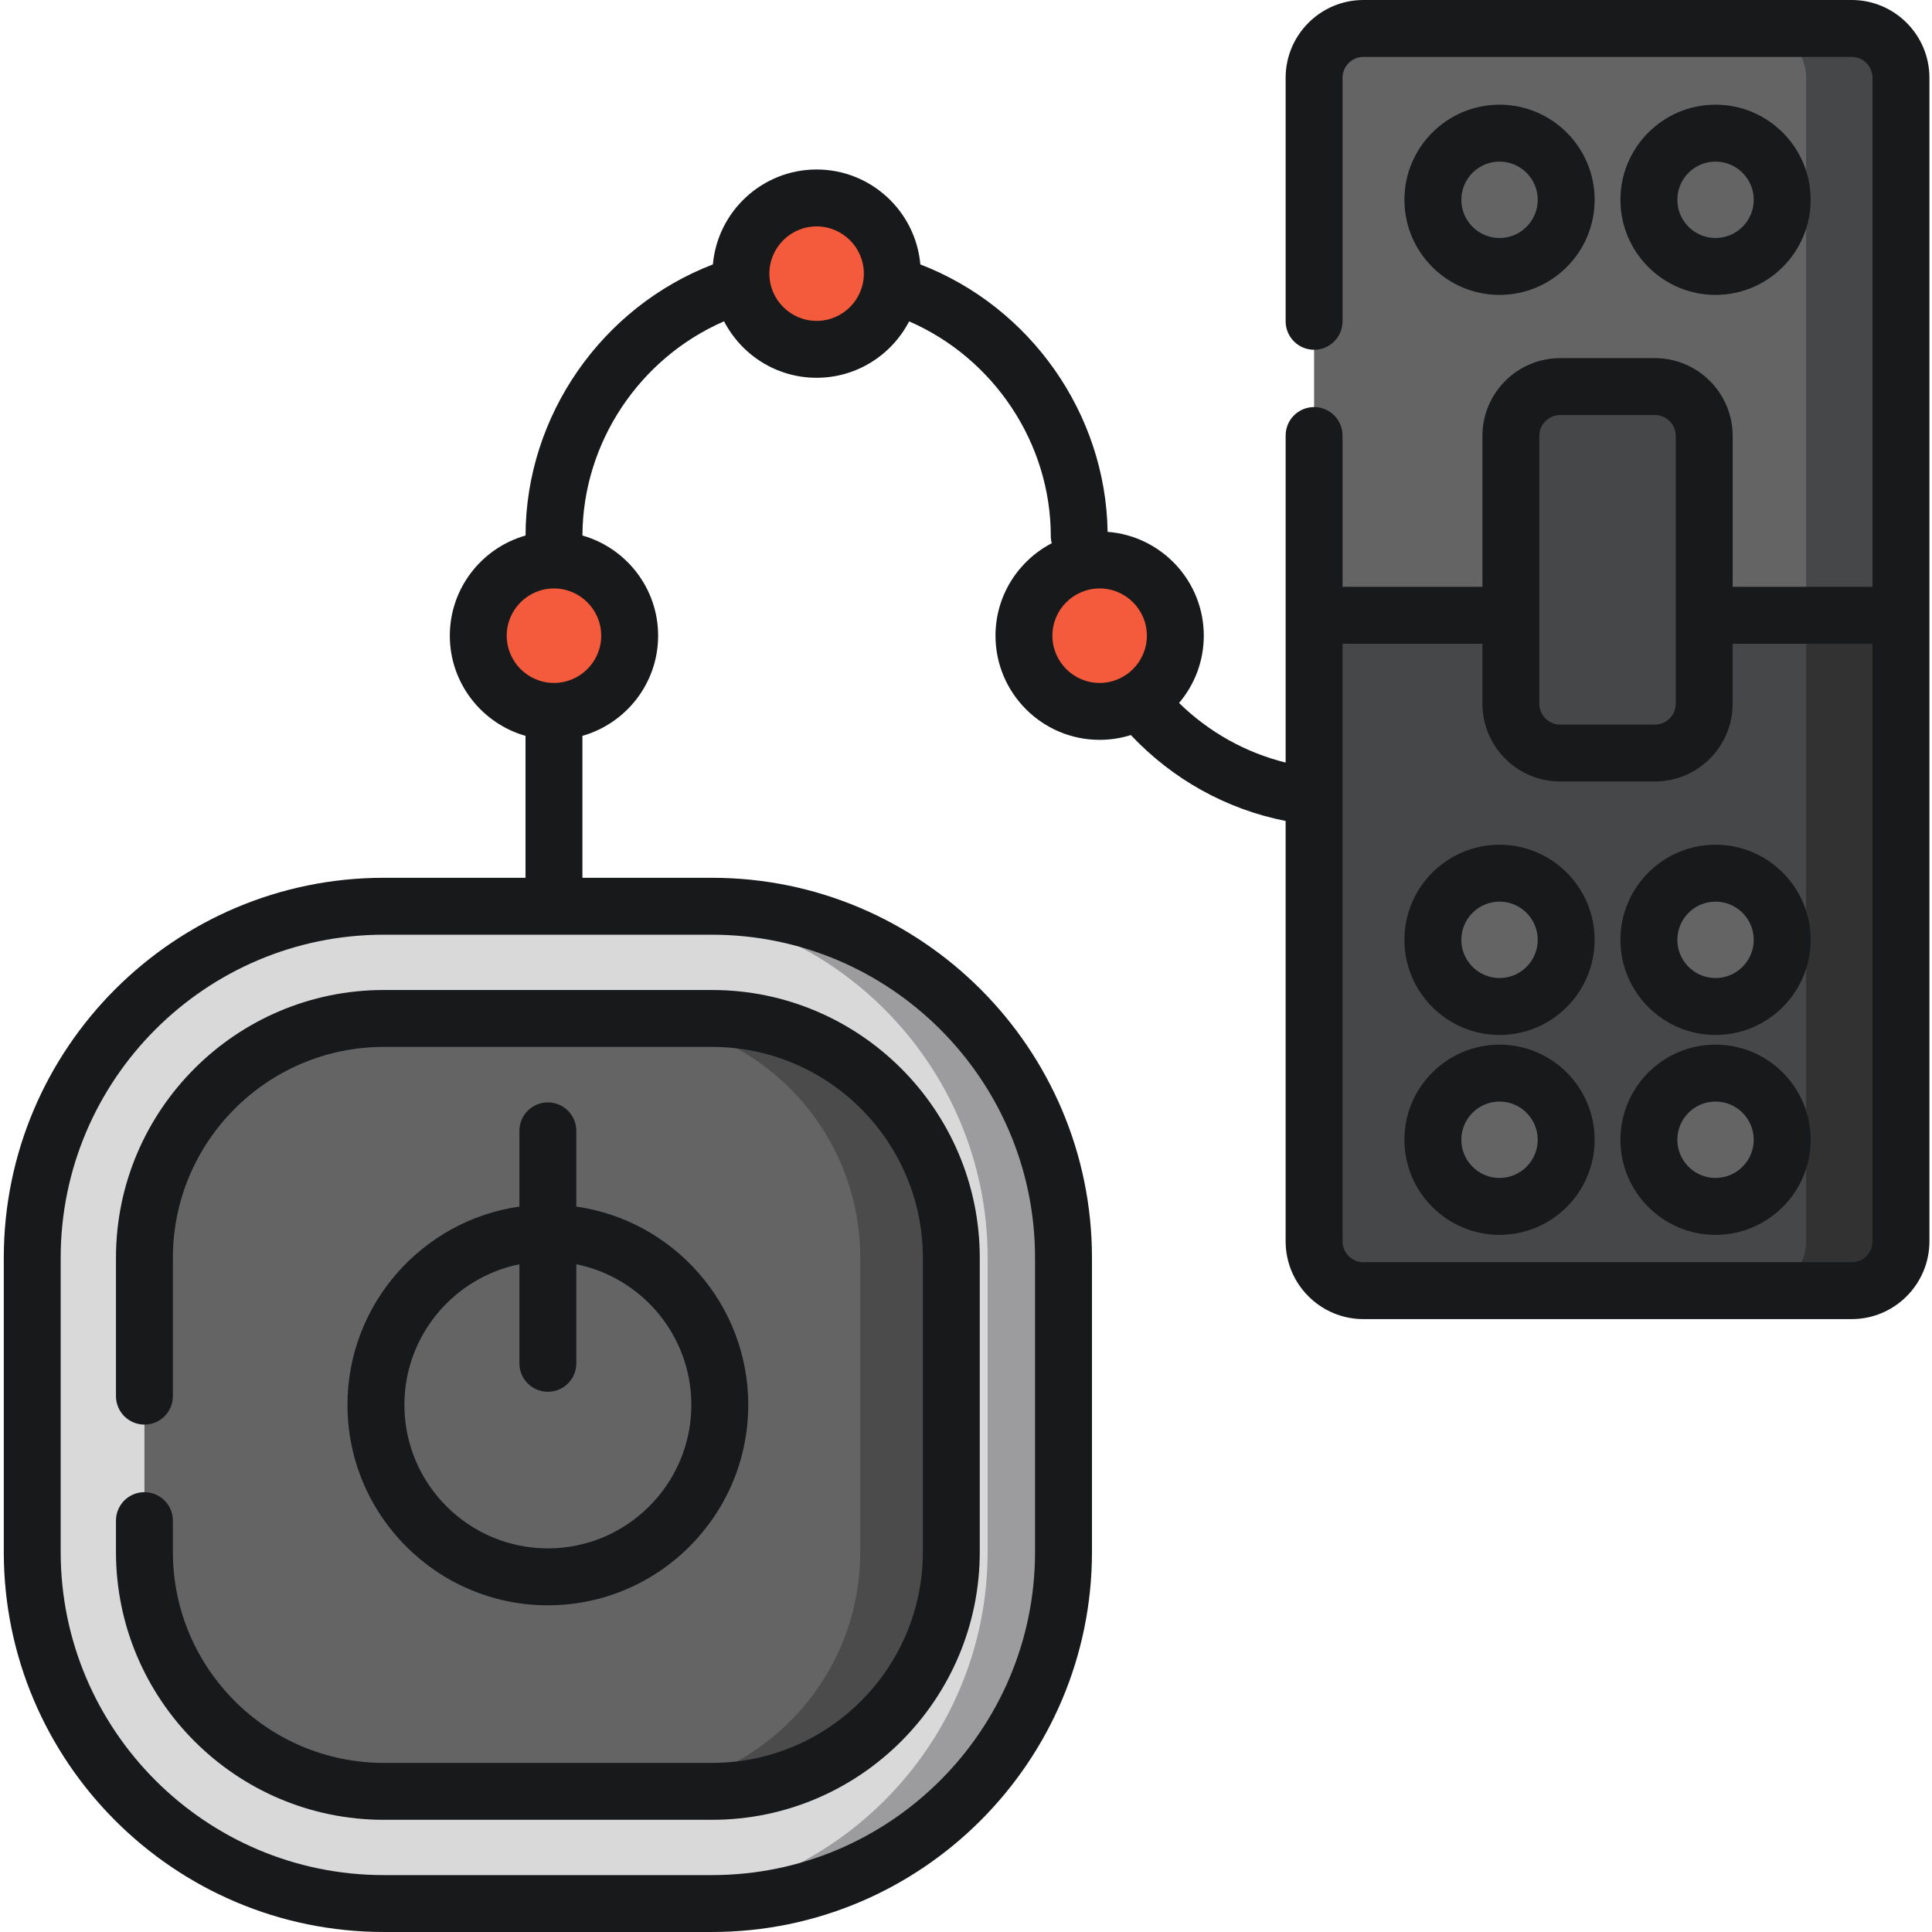 <svg height="511pt" viewBox="0 0 511 511.998" width="511pt" xmlns="http://www.w3.org/2000/svg"><path d="m490.207 342.039h-129.391c-7.188 0-13.07-5.883-13.07-13.07v-308.355c0-7.191 5.883-13.074 13.07-13.074h129.391c7.188 0 13.07 5.883 13.07 13.074v308.355c0 7.188-5.883 13.07-13.07 13.07zm0 0" fill="#646464"/><path d="m490.207 7.539h-25.137c7.191 0 13.07 5.883 13.07 13.074v308.355c0 7.188-5.879 13.07-13.07 13.07h25.137c7.188 0 13.07-5.883 13.07-13.07v-308.355c0-7.191-5.883-13.074-13.07-13.074zm0 0" fill="#464749"/><path d="m347.746 163.055v165.914c0 7.188 5.883 13.07 13.07 13.07h129.391c7.188 0 13.07-5.883 13.07-13.07v-165.914zm0 0" fill="#464749"/><path d="m478.141 328.969c0 7.188-5.879 13.07-13.07 13.07h25.137c7.188 0 13.07-5.883 13.07-13.07v-165.914h-25.137zm0 0" fill="#323232"/><path d="m101.207 504.461c-51.371 0-93.164-41.797-93.164-93.168v-77.965c0-51.371 41.793-93.164 93.164-93.164h86.969c51.371 0 93.164 41.793 93.164 93.164v77.965c0 51.371-41.793 93.168-93.164 93.168zm0 0" fill="#d9d9da"/><path d="m188.176 240.164h-20.109c51.371 0 93.164 41.793 93.164 93.164v77.965c0 51.371-41.793 93.168-93.164 93.168h20.109c51.371 0 93.164-41.797 93.164-93.168v-77.965c0-51.371-41.793-93.164-93.164-93.164zm0 0" fill="#9c9b9d"/><path d="m188.176 474.727h-86.969c-35.031 0-63.43-28.398-63.43-63.43v-77.965c0-35.031 28.398-63.43 63.43-63.43h86.969c35.031 0 63.43 28.398 63.43 63.43v77.965c0 35.031-28.398 63.43-63.43 63.43zm0 0" fill="#646464"/><path d="m188.176 269.898h-24.133c35.031 0 63.43 28.402 63.43 63.43v77.965c0 35.035-28.398 63.43-63.43 63.43h24.133c35.031 0 63.43-28.398 63.43-63.43v-77.965c0-35.027-28.398-63.43-63.43-63.43zm0 0" fill="#4b4b4b"/><path d="m438.059 199.566h-25.094c-7.188 0-13.07-5.879-13.07-13.07v-70.977c0-7.188 5.883-13.07 13.07-13.07h25.094c7.188 0 13.07 5.883 13.07 13.07v70.977c0 7.191-5.883 13.07-13.07 13.07zm0 0" fill="#464749"/><path d="m414.555 249.066c0 9.758-7.91 17.664-17.664 17.664-9.758 0-17.668-7.906-17.668-17.664 0-9.754 7.91-17.664 17.668-17.664 9.754 0 17.664 7.91 17.664 17.664zm0 0" fill="#646464"/><path d="m396.891 274.273c-13.898 0-25.207-11.309-25.207-25.207 0-13.898 11.309-25.207 25.207-25.207s25.203 11.309 25.203 25.207c0 13.898-11.305 25.207-25.203 25.207zm0-35.332c-5.582 0-10.125 4.543-10.125 10.125 0 5.582 4.543 10.125 10.125 10.125s10.121-4.543 10.121-10.125c0-5.582-4.539-10.125-10.121-10.125zm0 0" fill="#18191b"/><path d="m471.797 249.066c0 9.758-7.906 17.664-17.664 17.664-9.754 0-17.664-7.906-17.664-17.664 0-9.754 7.91-17.664 17.664-17.664 9.758 0 17.664 7.91 17.664 17.664zm0 0" fill="#646464"/><path d="m454.133 274.273c-13.898 0-25.203-11.309-25.203-25.207 0-13.898 11.305-25.207 25.203-25.207 13.898 0 25.207 11.309 25.207 25.207 0 13.898-11.305 25.207-25.207 25.207zm0-35.332c-5.582 0-10.121 4.543-10.121 10.125 0 5.582 4.539 10.125 10.121 10.125 5.582 0 10.125-4.543 10.125-10.125 0-5.582-4.539-10.125-10.125-10.125zm0 0" fill="#18191b"/><path d="m414.555 52.949c0 9.754-7.91 17.664-17.664 17.664-9.758 0-17.668-7.91-17.668-17.664 0-9.758 7.91-17.664 17.668-17.664 9.754 0 17.664 7.906 17.664 17.664zm0 0" fill="#646464"/><path d="m396.891 78.152c-13.898 0-25.207-11.305-25.207-25.203 0-13.898 11.309-25.207 25.207-25.207s25.203 11.309 25.203 25.207c0 13.898-11.305 25.203-25.203 25.203zm0-35.328c-5.582 0-10.125 4.543-10.125 10.125s4.543 10.125 10.125 10.125 10.121-4.543 10.121-10.125-4.539-10.125-10.121-10.125zm0 0" fill="#18191b"/><path d="m471.797 52.949c0 9.754-7.906 17.664-17.664 17.664-9.754 0-17.664-7.91-17.664-17.664 0-9.758 7.91-17.664 17.664-17.664 9.758 0 17.664 7.906 17.664 17.664zm0 0" fill="#646464"/><path d="m454.133 78.152c-13.898 0-25.203-11.305-25.203-25.203 0-13.898 11.305-25.207 25.203-25.207 13.898 0 25.207 11.309 25.207 25.207 0 13.898-11.305 25.203-25.207 25.203zm0-35.328c-5.582 0-10.121 4.543-10.121 10.125s4.539 10.125 10.121 10.125c5.582 0 10.125-4.543 10.125-10.125s-4.539-10.125-10.125-10.125zm0 0" fill="#18191b"/><path d="m414.555 302.047c0 9.754-7.91 17.664-17.664 17.664-9.758 0-17.668-7.91-17.668-17.664 0-9.758 7.91-17.664 17.668-17.664 9.754 0 17.664 7.906 17.664 17.664zm0 0" fill="#646464"/><path d="m396.891 327.25c-13.898 0-25.207-11.305-25.207-25.203s11.309-25.207 25.207-25.207 25.203 11.309 25.203 25.207-11.305 25.203-25.203 25.203zm0-35.328c-5.582 0-10.125 4.543-10.125 10.125s4.543 10.121 10.125 10.121 10.121-4.539 10.121-10.121-4.539-10.125-10.121-10.125zm0 0" fill="#18191b"/><path d="m471.797 302.047c0 9.754-7.906 17.664-17.664 17.664-9.754 0-17.664-7.91-17.664-17.664 0-9.758 7.91-17.664 17.664-17.664 9.758 0 17.664 7.906 17.664 17.664zm0 0" fill="#646464"/><path d="m454.133 327.25c-13.898 0-25.203-11.305-25.203-25.203s11.305-25.207 25.203-25.207c13.898 0 25.207 11.309 25.207 25.207s-11.305 25.203-25.207 25.203zm0-35.328c-5.582 0-10.121 4.543-10.121 10.125s4.539 10.121 10.121 10.121c5.582 0 10.125-4.539 10.125-10.121s-4.539-10.125-10.125-10.125zm0 0" fill="#18191b"/><path d="m166.367 168.465c0 11.078-8.98 20.059-20.062 20.059-11.078 0-20.059-8.98-20.059-20.059s8.98-20.062 20.059-20.062c11.082 0 20.062 8.984 20.062 20.062zm0 0" fill="#f45a3c"/><path d="m235.973 72.52c0 11.078-8.984 20.059-20.062 20.059s-20.059-8.98-20.059-20.059c0-11.082 8.98-20.062 20.059-20.062s20.062 8.98 20.062 20.062zm0 0" fill="#f45a3c"/><path d="m310.977 168.465c0 11.078-8.98 20.059-20.059 20.059-11.082 0-20.062-8.98-20.062-20.059s8.98-20.062 20.062-20.062c11.078 0 20.059 8.984 20.059 20.062zm0 0" fill="#f45a3c"/><g fill="#18191b"><path d="m30.234 333.328v36.66c0 4.168 3.375 7.543 7.543 7.543 4.164 0 7.539-3.375 7.539-7.543v-36.66c0-30.816 25.074-55.887 55.891-55.887h86.969c30.816 0 55.887 25.07 55.887 55.887v77.965c0 30.82-25.07 55.891-55.887 55.891h-86.969c-30.816 0-55.891-25.07-55.891-55.891v-8.316c0-4.164-3.375-7.539-7.539-7.539-4.168 0-7.543 3.375-7.543 7.539v8.316c0 39.133 31.84 70.973 70.973 70.973h86.969c39.133 0 70.969-31.84 70.969-70.973v-77.965c0-39.133-31.836-70.969-70.969-70.969h-86.969c-39.133 0-70.973 31.836-70.973 70.969zm0 0"/><path d="m144.691 292.145c-4.168 0-7.543 3.375-7.543 7.539v20.07c-25.723 3.672-45.562 25.84-45.562 52.559 0 29.285 23.82 53.105 53.105 53.105 29.281 0 53.105-23.824 53.105-53.105 0-26.719-19.844-48.887-45.566-52.559v-20.07c0-4.164-3.375-7.539-7.539-7.539zm38.023 80.168c0 20.965-17.059 38.023-38.023 38.023s-38.023-17.059-38.023-38.023c0-18.383 13.117-33.762 30.48-37.27v26.25c0 4.164 3.375 7.539 7.543 7.539 4.164 0 7.539-3.375 7.539-7.539v-26.25c17.367 3.508 30.484 18.887 30.484 37.27zm0 0"/><path d="m490.207 0h-129.391c-11.363 0-20.609 9.246-20.609 20.613v64.535c0 4.164 3.375 7.543 7.539 7.543 4.164 0 7.539-3.379 7.539-7.543v-64.535c0-3.051 2.484-5.531 5.531-5.531h129.391c3.047 0 5.527 2.48 5.527 5.531v134.898h-37.062v-39.992c0-11.367-9.246-20.613-20.613-20.613h-25.094c-11.367 0-20.609 9.246-20.609 20.613v39.992h-37.07v-40.094c0-4.164-3.375-7.539-7.539-7.539-4.164 0-7.539 3.375-7.539 7.539v86.672c-10.633-2.645-20.328-8.059-28.246-15.797 4.086-4.812 6.555-11.035 6.555-17.828 0-14.508-11.25-26.43-25.488-27.516-.484-31.363-20.5-59.66-49.629-70.871-1.242-14.078-13.094-25.16-27.488-25.16-14.395 0-26.246 11.078-27.488 25.156-29.441 11.324-49.566 40.059-49.652 71.844-11.566 3.289-20.066 13.938-20.066 26.547 0 12.602 8.496 23.254 20.059 26.543v37.617h-37.559c-55.527 0-100.703 45.176-100.703 100.703v77.965c0 55.527 45.176 100.703 100.703 100.703h86.969c55.531 0 100.707-45.176 100.707-100.703v-77.965c0-55.527-45.18-100.703-100.707-100.703h-34.328v-37.617c11.566-3.289 20.062-13.941 20.062-26.543 0-12.605-8.496-23.254-20.059-26.547.086-24.668 15.18-47.051 37.531-56.766 4.594 8.879 13.859 14.965 24.527 14.965 10.66 0 19.926-6.078 24.52-14.949 22.41 9.746 37.543 32.23 37.543 56.953 0 .641.09 1.258.238 1.852-8.84 4.605-14.895 13.852-14.895 24.492 0 15.219 12.379 27.602 27.602 27.602 2.879 0 5.656-.445 8.266-1.27 11.086 11.762 25.316 19.664 41.02 22.766v111.402c0 11.367 9.246 20.613 20.613 20.613h129.391c11.363 0 20.609-9.246 20.609-20.613v-308.352c.004-11.367-9.242-20.613-20.605-20.613zm-302.031 247.707c47.211 0 85.621 38.41 85.621 85.621v77.965c0 47.215-38.41 85.625-85.621 85.625h-86.969c-47.215 0-85.625-38.41-85.625-85.625v-77.965c0-47.211 38.41-85.621 85.625-85.621zm-29.348-79.242c0 6.902-5.617 12.52-12.523 12.52-6.902 0-12.52-5.617-12.52-12.52s5.617-12.52 12.52-12.52c6.906 0 12.523 5.617 12.523 12.52zm57.082-83.426c-6.902 0-12.52-5.617-12.52-12.52 0-6.902 5.617-12.52 12.52-12.52s12.52 5.617 12.52 12.52c0 6.902-5.617 12.52-12.52 12.52zm75.004 95.945c-6.902 0-12.52-5.617-12.52-12.52s5.617-12.52 12.52-12.52c6.906 0 12.52 5.617 12.52 12.52s-5.613 12.52-12.52 12.52zm116.52-65.465c0-3.051 2.484-5.531 5.531-5.531h25.094c3.051 0 5.531 2.48 5.531 5.531v70.977c0 3.051-2.48 5.531-5.531 5.531h-25.094c-3.047 0-5.531-2.48-5.531-5.531zm88.301 213.449c0 3.047-2.48 5.527-5.527 5.527h-129.391c-3.047 0-5.531-2.48-5.531-5.527v-158.375h37.07v15.902c0 11.363 9.242 20.609 20.609 20.609h25.094c11.367 0 20.613-9.246 20.613-20.609v-15.902h37.062zm0 0"/></g></svg>